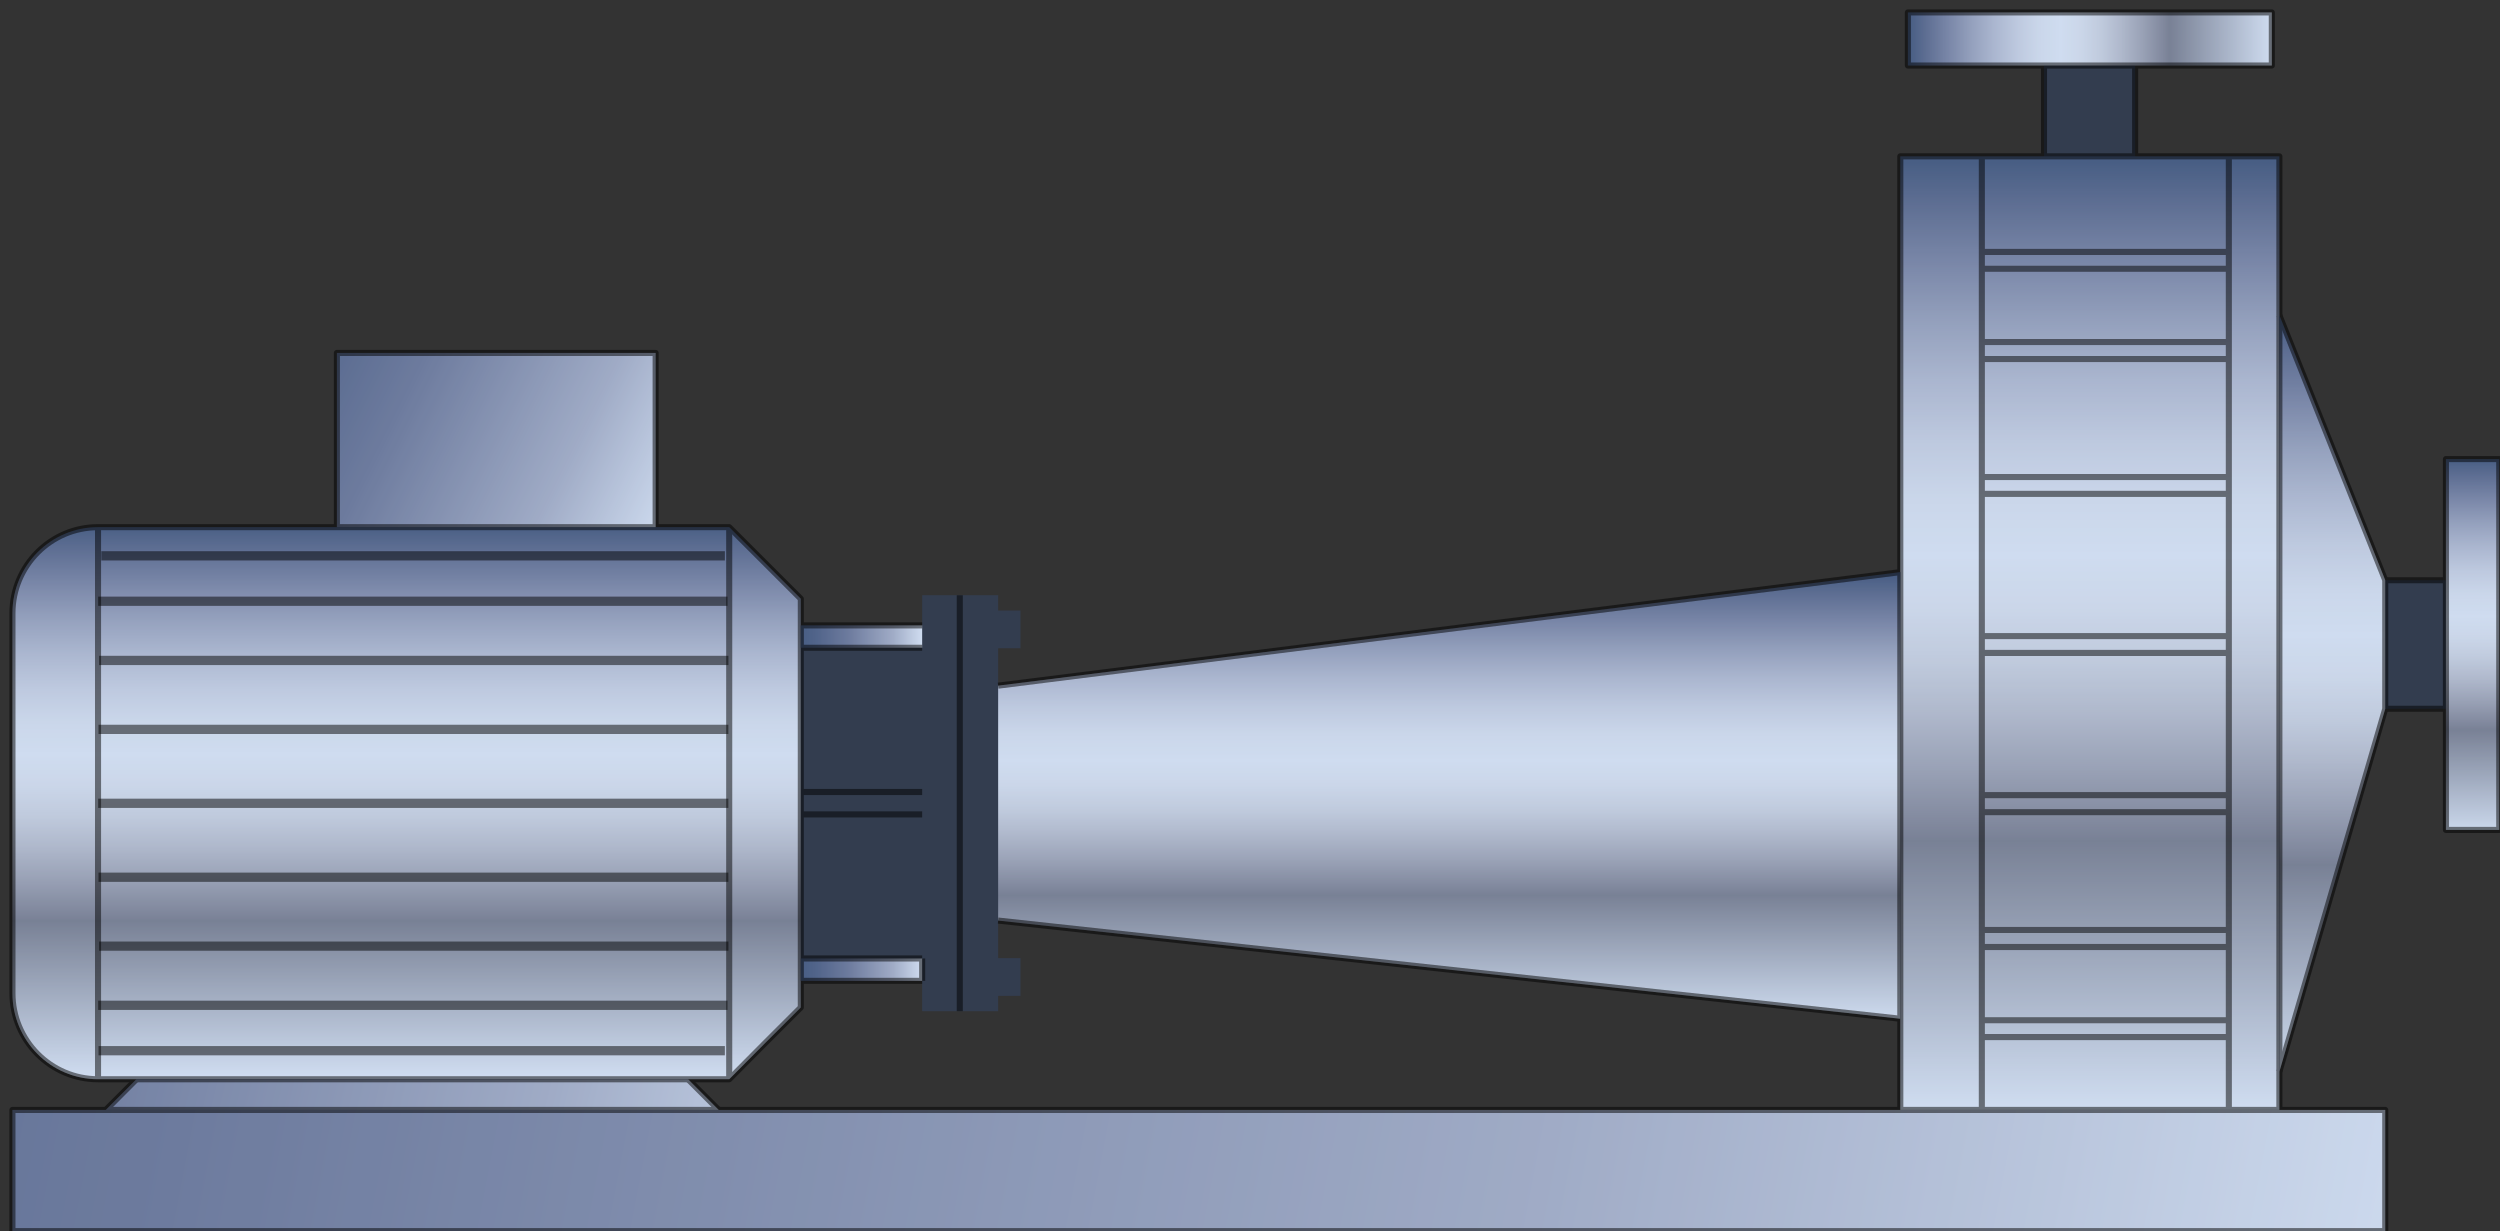 <?xml version="1.0" encoding="utf-8"?>
<!-- Generator: Adobe Illustrator 15.0.0, SVG Export Plug-In . SVG Version: 6.00 Build 0)  -->
<!DOCTYPE svg PUBLIC "-//W3C//DTD SVG 1.1 Basic//EN" "http://www.w3.org/Graphics/SVG/1.1/DTD/svg11-basic.dtd">
<svg version="1.1" baseProfile="basic" id="Layer_1"
	 xmlns="http://www.w3.org/2000/svg" preserveAspectRatio="none"  xmlns:xlink="http://www.w3.org/1999/xlink" xmlns:agg="http://www.example.com" x="0px" y="0px" 
	  viewBox="0 0 201 99" xml:space="preserve">

<rect x="0" y="0" width="201" height="99" fill="#333333" stroke="none"/>

<agg:params>
	<agg:param type="C" name="color" description="Color" cssAttributes="fill" classes="color"/>
	<agg:param type="F" name="saturation" description="Saturation" min="0" max="1" cssAttributes="opacity" classes="color"/>
</agg:params>

<style type="text/css" >
   <![CDATA[

	.stroke,.thin,.thick{
		stroke-linecap:butt;
		stroke-linejoin:round;
		stroke: black;
		fill:none;
		opacity:0.5;
	}

	.stroke{stroke-width:0.33;}

	.thin {stroke-width:0.16;}

	.thick {stroke-width:0.5;}
	
	.color {
		fill:#3664BF;
		opacity:0.2;
	}

      ]]>
</style>

<defs>
	<linearGradient id="cyl" gradientUnits="userSpaceOnUse">
		<stop  offset="0.005" style="stop-color:#4D5C75"/>
		<stop  offset="0.05" style="stop-color:#697188"/>
		<stop  offset="0.113" style="stop-color:#8C90A3"/>
		<stop  offset="0.176" style="stop-color:#ADB0BD"/>
		<stop  offset="0.238" style="stop-color:#C9CBD4"/>
		<stop  offset="0.3" style="stop-color:#E0E2E7"/>
		<stop  offset="0.361" style="stop-color:#F0F3F5"/>
		<stop  offset="0.42" style="stop-color:#F6FAFC"/>
		<stop  offset="0.474" style="stop-color:#F1F3F4"/>
		<stop  offset="0.53" style="stop-color:#E3E4E5"/>
		<stop  offset="0.586" style="stop-color:#CECDCF"/>
		<stop  offset="0.644" style="stop-color:#B3B1B4"/>
		<stop  offset="0.701" style="stop-color:#959296"/>
		<stop  offset="0.72" style="stop-color:#8A888B"/>
		<stop  offset="1" style="stop-color:#F6FAFC"/>
	</linearGradient>
	
	<linearGradient id="cyl_1" xlink:href="#cyl" gradientUnits="userSpaceOnUse" x1="114.043" y1="9.197" x2="114.043" y2="60.604"/>
	<linearGradient id="cyl_2" xlink:href="#cyl" gradientUnits="userSpaceOnUse" x1="111.558" y1="6.742" x2="116.498" y2="6.742"/>
	<linearGradient id="cyl_3" xlink:href="#cyl" gradientUnits="userSpaceOnUse" x1="79.312" y1="31.678" x2="79.312" y2="55.929"/>
	<linearGradient id="cyl_4" xlink:href="#cyl" gradientUnits="userSpaceOnUse" x1="127.188" y1="17.697" x2="127.188" y2="59.076"/>
	<linearGradient id="cyl_5" xlink:href="#cyl" gradientUnits="userSpaceOnUse" x1="134.792" y1="25.447" x2="134.792" y2="45.954"/>
	<linearGradient id="cyl_6" xlink:href="#cyl" gradientUnits="userSpaceOnUse" x1="131.703" y1="31.947" x2="131.703" y2="39.762"/>
	<linearGradient id="cyl_7" xlink:href="#cyl" gradientUnits="userSpaceOnUse" x1="104.177" y1="2.852" x2="123.908" y2="2.852"/>
	<linearGradient id="cyl_8" xlink:href="#cyl" gradientUnits="userSpaceOnUse" x1="51.758" y1="32.823" x2="51.758" y2="55.508"/>
	<linearGradient id="cyl_9" xlink:href="#cyl" gradientUnits="userSpaceOnUse"	 x1="22.788" y1="28.947" x2="22.788" y2="58.933"/>
	<linearGradient id="cyl_10" xlink:href="#cyl" gradientUnits="userSpaceOnUse" x1="0" y2="52.567" x2="0" y1="35.768"/>
	
	<linearGradient id="flat" gradientUnits="userSpaceOnUse">
		<stop  offset="0" style="stop-color:#4D5C75"/>
		<stop  offset="0.136" style="stop-color:#5A657E"/>
		<stop  offset="0.396" style="stop-color:#7C8196"/>
		<stop  offset="0.758" style="stop-color:#BBBDC8"/>
		<stop  offset="1" style="stop-color:#F6FAFC"/>
	</linearGradient>
	
	<linearGradient id="flat_1" xlink:href="#flat" gradientUnits="userSpaceOnUse" x1="44.158" y1="53.172" x2="50.738" y2="53.172"/>
	<linearGradient id="flat_2" xlink:href="#flat" gradientUnits="userSpaceOnUse" x1="-66.464" y1="38.702" x2="131.87" y2="76.702"/>
	<linearGradient id="flat_3" xlink:href="#flat" gradientUnits="userSpaceOnUse" x1="-24.897" y1="48.583" x2="47.855" y2="66.084"/>
	<linearGradient id="flat_4" xlink:href="#flat" gradientUnits="userSpaceOnUse" x1="13.625" y1="17.45" x2="36.876" y2="29.201"/>
	<linearGradient id="flat_5" xlink:href="#flat" gradientUnits="userSpaceOnUse" x1="101.747" y1="56.362" x2="128.623" y2="56.362"/>
	
</defs>

<g transform="matrix(1.483,0.,0.,1.487,-1.102,-1.107)">
	<g id="cyls">
		<polyline fill="url(#cyl_1)" points="124.318,60.757 124.318,58.688 124.318,17.787 124.318,9.197 121.578,9.197 116.498,9.197 
			111.558,9.197 108.187,9.197 103.767,9.197 103.767,31.678 103.767,55.827 103.767,60.757 	"/>
		<rect x="111.558" y="4.287" fill="url(#cyl_2)"  />
		<polygon fill="url(#cyl_3)" points="103.767,31.678 103.767,55.827 54.857,50.518 54.857,37.817 	"/>
		<polygon fill="url(#cyl_4)" points="130.058,32.117 130.058,39.067 124.318,58.688 124.318,17.787 	"/>
		<polygon fill="url(#cyl_5)" points="136.238,25.567 136.238,45.617 133.347,45.617 133.347,39.067 133.347,32.117 
			133.347,25.567 	"/>
		<rect x="130.058" y="32.117" fill="url(#cyl_6)"  />
		<polygon fill="url(#cyl_7)" points="123.908,1.417 123.908,4.287 116.498,4.287 111.558,4.287 104.177,4.287 104.177,1.417 	"/>
		<rect fill="url(#cyl_8)" x="50.738" y="32.928"  />
		<path fill="url(#cyl_9)" d="M40.277,29.247c-1.33,0-2.66,0-3.99,0c-5.76,0-11.52,0-17.28,0c-4.31,0-8.63,0-12.95,0
			c-2.56,0-4.64,2.08-4.64,4.65c0,6.85,0,13.7,0,20.55c0,2.56,2.08,4.65,4.64,4.65c0.69,0,1.39,0,2.08,0c9.97,0,19.95,0,29.91,0
			c0.74,0,1.49,0,2.23,0c1.29-1.301,2.58-2.591,3.88-3.881c0-0.479,0-0.96,0-1.439c0-0.4,0-0.8,0-1.21c0-2.59,0-5.19,0-7.79
			c0-0.4,0-0.8,0-1.21c0-2.601,0-5.2,0-7.8c0-0.4,0-0.811,0-1.21c0-0.48,0-0.96,0-1.44C42.857,31.827,41.567,30.537,40.277,29.247z"
			/>
		<rect fill="url(#cyl_10)" x="44.158" y="35.768"  />
	</g>
		
	<g id="flats">	
		<path fill="url(#flat_1)" d="M50.738,52.567v1.21h-6.58c0-0.4,0-0.8,0-1.21H50.738z"/>
		<path fill="url(#flat_1)" d="M50.738,43.567v1.21h-6.58c0-0.4,0-0.8,0-1.21H50.738z"/>
		<path fill="url(#flat_1)" d="M50.738,34.558v1.21h-6.58c0-0.4,0-0.811,0-1.21H50.738z"/>
		<polygon fill="url(#flat_2)" points="130.058,60.757 130.058,67.308 1.417,67.308 1.417,60.757 6.478,60.757 39.708,60.757 
			103.767,60.757 108.187,60.757 121.578,60.757 124.318,60.757 	"/>
		<path fill="url(#flat_3)" d="M39.708,60.757H6.478l1.66-1.659c9.97,0,19.95,0,29.91,0L39.708,60.757z"/>
		<path fill="url(#flat_4)" d="M36.288,19.827v9.42c-5.76,0-11.52,0-17.28,0v-9.42H36.288z"/>
	</g>

	<g id="nuts">
		<rect x="108.187" y="55.907" fill="url(#flat_5)"  />
		<rect x="108.187" y="51.027" fill="url(#flat_5)"  />
		<rect x="108.187" y="43.737" fill="url(#flat_5)"  />
		<rect x="108.187" y="35.138" fill="url(#flat_5)"  />
		<rect x="108.187" y="26.537" fill="url(#flat_5)"  />
		<rect x="108.187" y="19.237" fill="url(#flat_5)"  />
		<rect x="108.187" y="14.367" fill="url(#flat_5)"  />
	</g>

	<rect x="54.857" y="33.757" fill="#606060"  />
	<rect x="54.857" y="52.547" fill="#606060"  />

	<path class="color" d="M133.347,25.567v6.55h-3.289l-5.74-14.33v-8.59h-2.74h-5.08v-4.91h7.41v-2.87h-19.73v2.87h7.381v4.91h-3.371
		h-4.42v22.48l-48.91,6.14v-2.021h1.21v-2.04h-1.21v-0.829h-2.08h-2.04v1.63h-6.58c0-0.48,0-0.96,0-1.44
		c-1.3-1.29-2.59-2.58-3.88-3.87c-1.33,0-2.66,0-3.99,0v-9.42h-17.28v9.42c-4.31,0-8.63,0-12.95,0c-2.56,0-4.64,2.08-4.64,4.65
		c0,6.85,0,13.7,0,20.55c0,2.56,2.08,4.65,4.64,4.65c0.69,0,1.39,0,2.08,0l-1.66,1.659h-5.06v6.551h128.641v-6.551h-5.74v-2.069
		l5.74-19.62h3.289v6.55h2.891v-20.05H133.347z M39.708,60.757l-1.66-1.659c0.74,0,1.49,0,2.23,0
		c1.29-1.301,2.58-2.591,3.88-3.881c0-0.479,0-0.96,0-1.439h6.58v1.64h2.04h2.08v-0.83h1.21v-2.04h-1.21v-2.029l48.91,5.31v4.93
		H39.708z"/>

	<g class="stroke">
		<polyline points="124.318,60.757 124.318,9.197 103.767,9.197 103.767,60.757 	"/>
		<polyline points="36.288,29.247 36.288,19.827 19.007,19.827 19.007,29.247 	"/>
		<line x1="6.058" y1="29.247" x2="6.058" y2="59.098"/>
		<line x1="40.277" y1="29.247" x2="40.277" y2="59.098"/>
		<line x1="50.738" y1="43.567" x2="44.158" y2="43.567"/>
		<line x1="44.158" y1="44.777" x2="50.738" y2="44.777"/>
		<line x1="103.767" y1="31.678" x2="54.857" y2="37.817"/>
		<line x1="54.857" y1="50.518" x2="103.767" y2="55.827"/>
		<path d="M44.158,34.558
			c0-0.48,0-0.96,0-1.44c-1.3-1.29-2.59-2.58-3.88-3.87c-1.33,0-2.66,0-3.99,0c-5.76,0-11.52,0-17.28,0c-4.31,0-8.63,0-12.95,0
			c-2.56,0-4.64,2.08-4.64,4.65c0,6.85,0,13.7,0,20.55c0,2.56,2.08,4.65,4.64,4.65c0.69,0,1.39,0,2.08,0c9.97,0,19.95,0,29.91,0
			c0.74,0,1.49,0,2.23,0c1.29-1.301,2.58-2.591,3.88-3.881c0-0.479,0-0.96,0-1.439c0-0.4,0-0.8,0-1.21c0-2.59,0-5.19,0-7.79
			c0-0.4,0-0.8,0-1.21c0-2.601,0-5.2,0-7.8C44.158,35.367,44.158,34.957,44.158,34.558z"/>
		<line x1="50.738" y1="34.558" x2="44.158" y2="34.558"/>
		<line x1="44.158" y1="35.768" x2="50.738" y2="35.768"/>
		<rect x="50.738" y="32.928"  />
		<line x1="50.738" y1="53.777" x2="44.158" y2="53.777"/>
		<line x1="50.738" y1="52.567" x2="50.738" y2="53.777"/>
		<line x1="44.158" y1="52.567" x2="50.738" y2="52.567"/>
		<line x1="130.058" y1="39.067" x2="133.347" y2="39.067"/>
		<line x1="133.347" y1="32.117" x2="130.058" y2="32.117"/>
		<polyline points="121.578,9.197 121.578,14.367 121.578,15.277 121.578,19.237 121.578,20.157 121.578,26.537 121.578,27.447 121.578,35.138 
			121.578,36.047 121.578,43.737 121.578,44.657 121.578,51.027 121.578,51.947 121.578,55.907 121.578,56.817 121.578,60.757 	"/>
		<polyline points="108.187,9.197 108.187,14.367 108.187,15.277 108.187,19.237 108.187,20.157 108.187,26.537 108.187,27.447 108.187,35.138 
			108.187,36.047 108.187,43.737 108.187,44.657 108.187,51.027 108.187,51.947 108.187,55.907 108.187,56.817 108.187,60.757 	"/>
		<line x1="121.578" y1="14.367" x2="108.187" y2="14.367"/>
		<line x1="108.187" y1="15.277" x2="121.578" y2="15.277"/>
		<line x1="121.578" y1="19.237" x2="108.187" y2="19.237"/>
		<line x1="108.187" y1="20.157" x2="121.578" y2="20.157"/>
		<line x1="108.187" y1="27.447" x2="121.578" y2="27.447"/>
		<line x1="121.578" y1="26.537" x2="108.187" y2="26.537"/>
		<line x1="108.187" y1="36.047" x2="121.578" y2="36.047"/>
		<line x1="121.578" y1="35.138" x2="108.187" y2="35.138"/>
		<line x1="121.578" y1="43.737" x2="108.187" y2="43.737"/>
		<line x1="108.187" y1="44.657" x2="121.578" y2="44.657"/>
		<line x1="121.578" y1="51.027" x2="108.187" y2="51.027"/>
		<line x1="108.187" y1="51.947" x2="121.578" y2="51.947"/>
		<line x1="121.578" y1="55.907" x2="108.187" y2="55.907"/>
		<line x1="108.187" y1="56.817" x2="121.578" y2="56.817"/>
		<line x1="111.558" y1="9.197" x2="111.558" y2="4.287"/>
		<line x1="116.498" y1="4.287" x2="116.498" y2="9.197"/>
		<polyline points="124.318,58.688 130.058,39.067 130.058,32.117 124.318,17.787 	"/>
		<polygon points="133.347,32.117 133.347,25.567 136.238,25.567 136.238,45.617 133.347,45.617 133.347,39.067 	"/>
		<line x1="52.777" y1="55.417" x2="52.777" y2="32.928"/>
		<polygon points="124.318,60.757 130.058,60.757 130.058,67.308 1.417,67.308 1.417,60.757 6.478,60.757 39.708,60.757 103.767,60.757 
			108.187,60.757 121.578,60.757 	"/>
		<polygon points="111.558,4.287 104.177,4.287 104.177,1.417 123.908,1.417 123.908,4.287 116.498,4.287 	"/>
		<line x1="8.138" y1="59.098" x2="6.478" y2="60.757"/>
		<line x1="38.047" y1="59.098" x2="39.708" y2="60.757"/>
	</g>
		
	<g class="thick">
		<line x1="6.084" y1="57.555" x2="40.041" y2="57.555"/>
		<line x1="6.065" y1="55.1" x2="40.185" y2="55.1"/>
		<line x1="6.116" y1="51.9" x2="40.235" y2="51.9"/>
		<line x1="6.083" y1="48.174" x2="40.231" y2="48.174"/>
		<line x1="6.065" y1="44.177" x2="40.231" y2="44.177"/>
		<line x1="6.083" y1="40.179" x2="40.231" y2="40.179"/>
		<line x1="6.116" y1="36.452" x2="40.235" y2="36.452"/>
		<line x1="6.065" y1="33.252" x2="40.185" y2="33.252"/>
		<line x1="6.237" y1="30.798" x2="40.042" y2="30.798"/>
	</g>
</g>

</svg>
